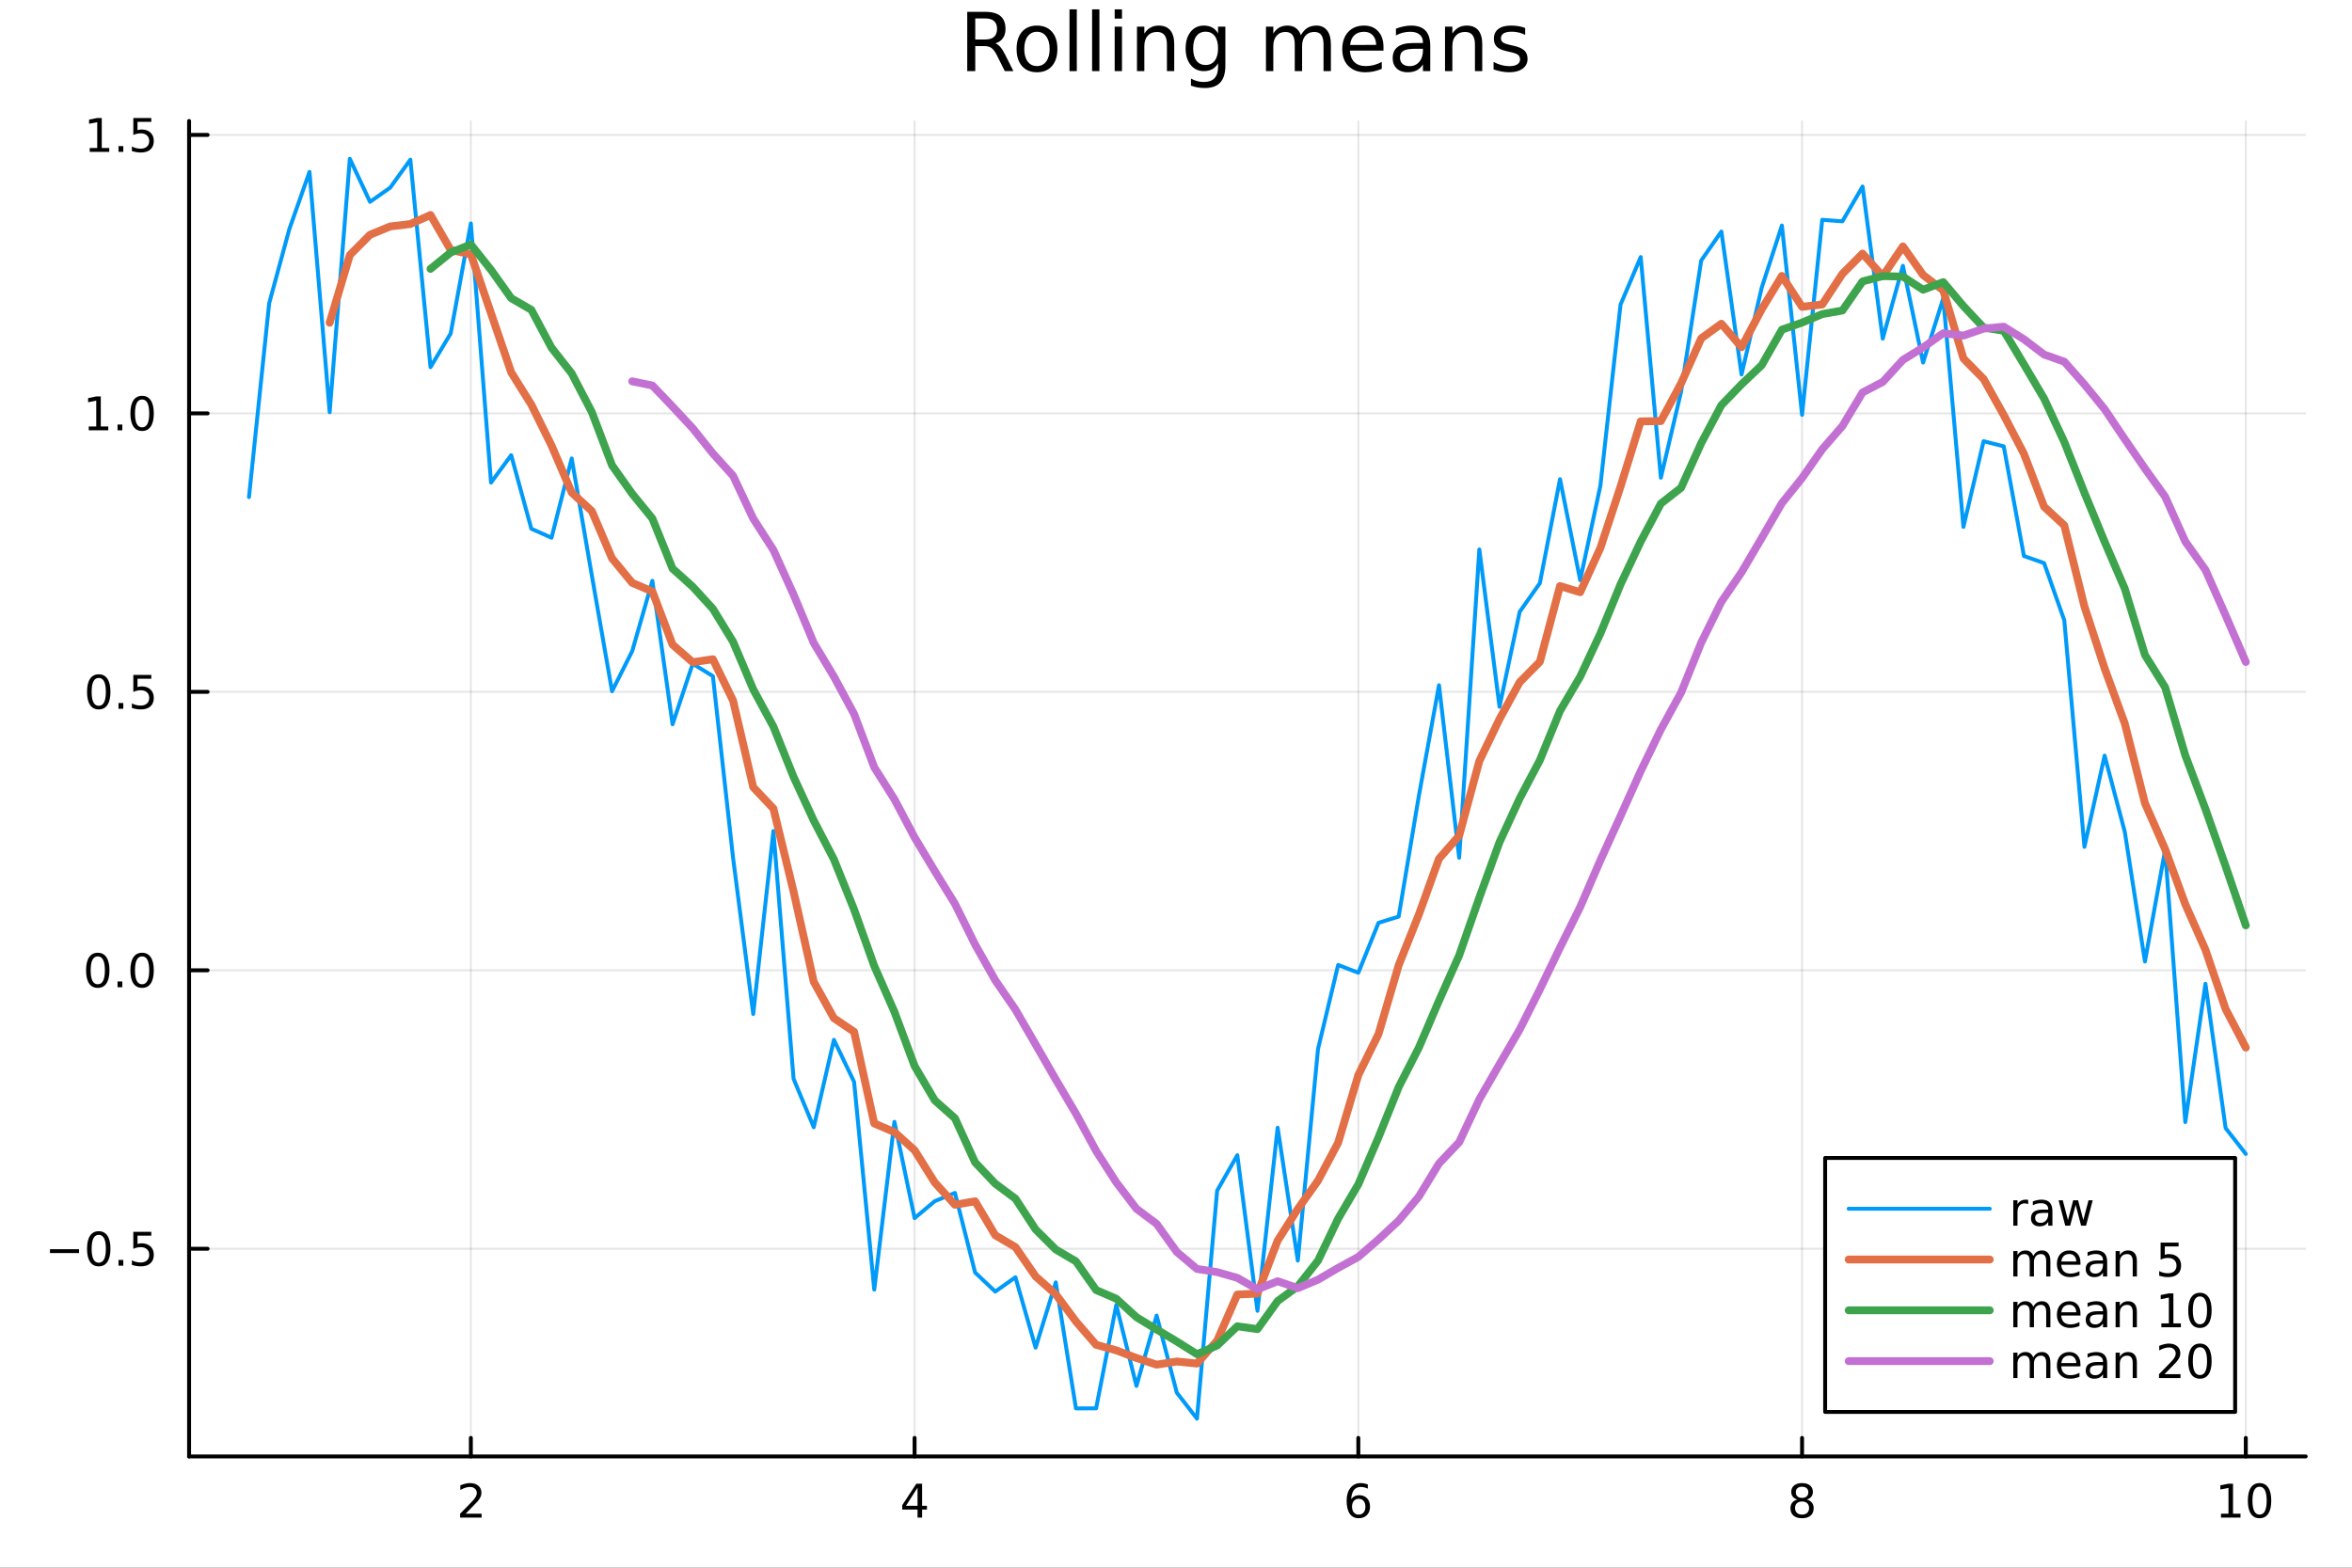 <?xml version="1.0" encoding="utf-8"?>
<svg xmlns="http://www.w3.org/2000/svg" xmlns:xlink="http://www.w3.org/1999/xlink" width="600" height="400" viewBox="0 0 2400 1600">
<rect x="0" y="0" width="2400" height="1600" fill="#333333" stroke="none"/>
<defs>
  <clipPath id="clip400">
    <rect x="0" y="0" width="2400" height="1600"/>
  </clipPath>
</defs>
<path clip-path="url(#clip400)" d="M0 1600 L2400 1600 L2400 0 L0 0  Z" fill="#ffffff" fill-rule="evenodd" fill-opacity="1"/>
<defs>
  <clipPath id="clip401">
    <rect x="480" y="0" width="1681" height="1600"/>
  </clipPath>
</defs>
<path clip-path="url(#clip400)" d="M192.941 1486.45 L2352.76 1486.45 L2352.76 123.472 L192.941 123.472  Z" fill="#ffffff" fill-rule="evenodd" fill-opacity="1"/>
<defs>
  <clipPath id="clip402">
    <rect x="192" y="123" width="2161" height="1364"/>
  </clipPath>
</defs>
<polyline clip-path="url(#clip402)" style="stroke:#000000; stroke-linecap:round; stroke-linejoin:round; stroke-width:2; stroke-opacity:0.1; fill:none" points="480.463,1486.45 480.463,123.472 "/>
<polyline clip-path="url(#clip402)" style="stroke:#000000; stroke-linecap:round; stroke-linejoin:round; stroke-width:2; stroke-opacity:0.1; fill:none" points="933.255,1486.45 933.255,123.472 "/>
<polyline clip-path="url(#clip402)" style="stroke:#000000; stroke-linecap:round; stroke-linejoin:round; stroke-width:2; stroke-opacity:0.1; fill:none" points="1386.05,1486.45 1386.05,123.472 "/>
<polyline clip-path="url(#clip402)" style="stroke:#000000; stroke-linecap:round; stroke-linejoin:round; stroke-width:2; stroke-opacity:0.1; fill:none" points="1838.84,1486.45 1838.84,123.472 "/>
<polyline clip-path="url(#clip402)" style="stroke:#000000; stroke-linecap:round; stroke-linejoin:round; stroke-width:2; stroke-opacity:0.1; fill:none" points="2291.63,1486.45 2291.63,123.472 "/>
<polyline clip-path="url(#clip402)" style="stroke:#000000; stroke-linecap:round; stroke-linejoin:round; stroke-width:2; stroke-opacity:0.1; fill:none" points="192.941,1274.5 2352.76,1274.5 "/>
<polyline clip-path="url(#clip402)" style="stroke:#000000; stroke-linecap:round; stroke-linejoin:round; stroke-width:2; stroke-opacity:0.1; fill:none" points="192.941,990.298 2352.76,990.298 "/>
<polyline clip-path="url(#clip402)" style="stroke:#000000; stroke-linecap:round; stroke-linejoin:round; stroke-width:2; stroke-opacity:0.1; fill:none" points="192.941,706.102 2352.76,706.102 "/>
<polyline clip-path="url(#clip402)" style="stroke:#000000; stroke-linecap:round; stroke-linejoin:round; stroke-width:2; stroke-opacity:0.1; fill:none" points="192.941,421.905 2352.76,421.905 "/>
<polyline clip-path="url(#clip402)" style="stroke:#000000; stroke-linecap:round; stroke-linejoin:round; stroke-width:2; stroke-opacity:0.1; fill:none" points="192.941,137.708 2352.76,137.708 "/>
<polyline clip-path="url(#clip400)" style="stroke:#000000; stroke-linecap:round; stroke-linejoin:round; stroke-width:4; stroke-opacity:1; fill:none" points="192.941,1486.45 2352.76,1486.45 "/>
<polyline clip-path="url(#clip400)" style="stroke:#000000; stroke-linecap:round; stroke-linejoin:round; stroke-width:4; stroke-opacity:1; fill:none" points="480.463,1486.45 480.463,1467.55 "/>
<polyline clip-path="url(#clip400)" style="stroke:#000000; stroke-linecap:round; stroke-linejoin:round; stroke-width:4; stroke-opacity:1; fill:none" points="933.255,1486.45 933.255,1467.55 "/>
<polyline clip-path="url(#clip400)" style="stroke:#000000; stroke-linecap:round; stroke-linejoin:round; stroke-width:4; stroke-opacity:1; fill:none" points="1386.05,1486.45 1386.05,1467.55 "/>
<polyline clip-path="url(#clip400)" style="stroke:#000000; stroke-linecap:round; stroke-linejoin:round; stroke-width:4; stroke-opacity:1; fill:none" points="1838.84,1486.45 1838.84,1467.55 "/>
<polyline clip-path="url(#clip400)" style="stroke:#000000; stroke-linecap:round; stroke-linejoin:round; stroke-width:4; stroke-opacity:1; fill:none" points="2291.63,1486.45 2291.63,1467.55 "/>
<path clip-path="url(#clip400)" d="M475.116 1544.91 L491.435 1544.91 L491.435 1548.85 L469.491 1548.85 L469.491 1544.91 Q472.153 1542.16 476.736 1537.53 Q481.343 1532.88 482.523 1531.53 Q484.769 1529.01 485.648 1527.27 Q486.551 1525.51 486.551 1523.82 Q486.551 1521.07 484.607 1519.33 Q482.685 1517.6 479.584 1517.6 Q477.385 1517.6 474.931 1518.36 Q472.5 1519.13 469.723 1520.68 L469.723 1515.95 Q472.547 1514.82 475 1514.24 Q477.454 1513.66 479.491 1513.66 Q484.861 1513.66 488.056 1516.35 Q491.25 1519.03 491.25 1523.52 Q491.25 1525.65 490.44 1527.57 Q489.653 1529.47 487.547 1532.07 Q486.968 1532.74 483.866 1535.95 Q480.764 1539.15 475.116 1544.91 Z" fill="#000000" fill-rule="nonzero" fill-opacity="1" /><path clip-path="url(#clip400)" d="M936.264 1518.36 L924.458 1536.81 L936.264 1536.81 L936.264 1518.36 M935.037 1514.29 L940.917 1514.29 L940.917 1536.81 L945.847 1536.81 L945.847 1540.7 L940.917 1540.7 L940.917 1548.85 L936.264 1548.85 L936.264 1540.7 L920.662 1540.7 L920.662 1536.19 L935.037 1514.29 Z" fill="#000000" fill-rule="nonzero" fill-opacity="1" /><path clip-path="url(#clip400)" d="M1386.45 1529.7 Q1383.3 1529.7 1381.45 1531.86 Q1379.62 1534.01 1379.62 1537.76 Q1379.62 1541.49 1381.45 1543.66 Q1383.3 1545.82 1386.45 1545.82 Q1389.6 1545.82 1391.43 1543.66 Q1393.28 1541.49 1393.28 1537.76 Q1393.28 1534.01 1391.43 1531.86 Q1389.6 1529.7 1386.45 1529.7 M1395.73 1515.05 L1395.73 1519.31 Q1393.97 1518.48 1392.17 1518.04 Q1390.39 1517.6 1388.63 1517.6 Q1384 1517.6 1381.54 1520.72 Q1379.11 1523.85 1378.77 1530.17 Q1380.13 1528.15 1382.19 1527.09 Q1384.25 1526 1386.73 1526 Q1391.94 1526 1394.95 1529.17 Q1397.98 1532.32 1397.98 1537.76 Q1397.98 1543.08 1394.83 1546.3 Q1391.68 1549.52 1386.45 1549.52 Q1380.46 1549.52 1377.28 1544.94 Q1374.11 1540.33 1374.11 1531.6 Q1374.11 1523.41 1378 1518.55 Q1381.89 1513.66 1388.44 1513.66 Q1390.2 1513.66 1391.98 1514.01 Q1393.79 1514.36 1395.73 1515.05 Z" fill="#000000" fill-rule="nonzero" fill-opacity="1" /><path clip-path="url(#clip400)" d="M1838.84 1532.44 Q1835.5 1532.44 1833.58 1534.22 Q1831.68 1536 1831.68 1539.13 Q1831.68 1542.25 1833.58 1544.03 Q1835.5 1545.82 1838.84 1545.82 Q1842.17 1545.82 1844.09 1544.03 Q1846.01 1542.23 1846.01 1539.13 Q1846.01 1536 1844.09 1534.22 Q1842.19 1532.44 1838.84 1532.44 M1834.16 1530.45 Q1831.15 1529.7 1829.46 1527.64 Q1827.8 1525.58 1827.8 1522.62 Q1827.8 1518.48 1830.74 1516.07 Q1833.7 1513.66 1838.84 1513.66 Q1844 1513.66 1846.94 1516.07 Q1849.88 1518.48 1849.88 1522.62 Q1849.88 1525.58 1848.19 1527.64 Q1846.52 1529.7 1843.54 1530.45 Q1846.92 1531.23 1848.79 1533.52 Q1850.69 1535.82 1850.69 1539.13 Q1850.69 1544.15 1847.61 1546.83 Q1844.56 1549.52 1838.84 1549.52 Q1833.12 1549.52 1830.04 1546.83 Q1826.99 1544.15 1826.99 1539.13 Q1826.99 1535.82 1828.88 1533.52 Q1830.78 1531.23 1834.16 1530.45 M1832.45 1523.06 Q1832.45 1525.75 1834.12 1527.25 Q1835.81 1528.76 1838.84 1528.76 Q1841.85 1528.76 1843.54 1527.25 Q1845.25 1525.75 1845.25 1523.06 Q1845.25 1520.38 1843.54 1518.87 Q1841.85 1517.37 1838.84 1517.37 Q1835.81 1517.37 1834.12 1518.87 Q1832.45 1520.38 1832.45 1523.06 Z" fill="#000000" fill-rule="nonzero" fill-opacity="1" /><path clip-path="url(#clip400)" d="M2266.32 1544.91 L2273.96 1544.91 L2273.96 1518.55 L2265.65 1520.21 L2265.65 1515.95 L2273.91 1514.29 L2278.59 1514.29 L2278.59 1544.91 L2286.22 1544.91 L2286.22 1548.85 L2266.32 1548.85 L2266.32 1544.91 Z" fill="#000000" fill-rule="nonzero" fill-opacity="1" /><path clip-path="url(#clip400)" d="M2305.67 1517.37 Q2302.06 1517.37 2300.23 1520.93 Q2298.42 1524.47 2298.42 1531.6 Q2298.42 1538.71 2300.23 1542.27 Q2302.06 1545.82 2305.67 1545.82 Q2309.3 1545.82 2311.11 1542.27 Q2312.94 1538.71 2312.94 1531.6 Q2312.94 1524.47 2311.11 1520.93 Q2309.3 1517.37 2305.67 1517.37 M2305.67 1513.66 Q2311.48 1513.66 2314.53 1518.27 Q2317.61 1522.85 2317.61 1531.6 Q2317.61 1540.33 2314.53 1544.94 Q2311.48 1549.52 2305.67 1549.52 Q2299.86 1549.52 2296.78 1544.94 Q2293.72 1540.33 2293.72 1531.6 Q2293.72 1522.85 2296.78 1518.27 Q2299.86 1513.66 2305.67 1513.66 Z" fill="#000000" fill-rule="nonzero" fill-opacity="1" /><polyline clip-path="url(#clip400)" style="stroke:#000000; stroke-linecap:round; stroke-linejoin:round; stroke-width:4; stroke-opacity:1; fill:none" points="192.941,1486.45 192.941,123.472 "/>
<polyline clip-path="url(#clip400)" style="stroke:#000000; stroke-linecap:round; stroke-linejoin:round; stroke-width:4; stroke-opacity:1; fill:none" points="192.941,1274.5 211.838,1274.5 "/>
<polyline clip-path="url(#clip400)" style="stroke:#000000; stroke-linecap:round; stroke-linejoin:round; stroke-width:4; stroke-opacity:1; fill:none" points="192.941,990.298 211.838,990.298 "/>
<polyline clip-path="url(#clip400)" style="stroke:#000000; stroke-linecap:round; stroke-linejoin:round; stroke-width:4; stroke-opacity:1; fill:none" points="192.941,706.102 211.838,706.102 "/>
<polyline clip-path="url(#clip400)" style="stroke:#000000; stroke-linecap:round; stroke-linejoin:round; stroke-width:4; stroke-opacity:1; fill:none" points="192.941,421.905 211.838,421.905 "/>
<polyline clip-path="url(#clip400)" style="stroke:#000000; stroke-linecap:round; stroke-linejoin:round; stroke-width:4; stroke-opacity:1; fill:none" points="192.941,137.708 211.838,137.708 "/>
<path clip-path="url(#clip400)" d="M50.992 1274.95 L80.668 1274.95 L80.668 1278.88 L50.992 1278.88 L50.992 1274.95 Z" fill="#000000" fill-rule="nonzero" fill-opacity="1" /><path clip-path="url(#clip400)" d="M100.76 1260.29 Q97.149 1260.29 95.321 1263.86 Q93.515 1267.4 93.515 1274.53 Q93.515 1281.64 95.321 1285.2 Q97.149 1288.74 100.76 1288.74 Q104.395 1288.74 106.2 1285.2 Q108.029 1281.64 108.029 1274.53 Q108.029 1267.4 106.2 1263.86 Q104.395 1260.29 100.76 1260.29 M100.76 1256.59 Q106.571 1256.59 109.626 1261.2 Q112.705 1265.78 112.705 1274.53 Q112.705 1283.26 109.626 1287.86 Q106.571 1292.45 100.76 1292.45 Q94.95 1292.45 91.871 1287.86 Q88.816 1283.26 88.816 1274.53 Q88.816 1265.78 91.871 1261.2 Q94.95 1256.59 100.76 1256.59 Z" fill="#000000" fill-rule="nonzero" fill-opacity="1" /><path clip-path="url(#clip400)" d="M120.922 1285.9 L125.807 1285.9 L125.807 1291.78 L120.922 1291.78 L120.922 1285.9 Z" fill="#000000" fill-rule="nonzero" fill-opacity="1" /><path clip-path="url(#clip400)" d="M136.038 1257.22 L154.394 1257.22 L154.394 1261.15 L140.32 1261.15 L140.32 1269.62 Q141.339 1269.28 142.357 1269.11 Q143.376 1268.93 144.394 1268.93 Q150.181 1268.93 153.561 1272.1 Q156.941 1275.27 156.941 1280.69 Q156.941 1286.27 153.468 1289.37 Q149.996 1292.45 143.677 1292.45 Q141.501 1292.45 139.232 1292.08 Q136.987 1291.71 134.58 1290.96 L134.58 1286.27 Q136.663 1287.4 138.885 1287.96 Q141.107 1288.51 143.584 1288.51 Q147.589 1288.51 149.927 1286.4 Q152.265 1284.3 152.265 1280.69 Q152.265 1277.08 149.927 1274.97 Q147.589 1272.86 143.584 1272.86 Q141.709 1272.86 139.834 1273.28 Q137.982 1273.7 136.038 1274.58 L136.038 1257.22 Z" fill="#000000" fill-rule="nonzero" fill-opacity="1" /><path clip-path="url(#clip400)" d="M99.765 976.097 Q96.154 976.097 94.325 979.662 Q92.52 983.204 92.52 990.333 Q92.52 997.44 94.325 1001 Q96.154 1004.55 99.765 1004.55 Q103.399 1004.55 105.205 1001 Q107.033 997.44 107.033 990.333 Q107.033 983.204 105.205 979.662 Q103.399 976.097 99.765 976.097 M99.765 972.393 Q105.575 972.393 108.631 977 Q111.709 981.583 111.709 990.333 Q111.709 999.06 108.631 1003.67 Q105.575 1008.25 99.765 1008.25 Q93.955 1008.25 90.876 1003.67 Q87.821 999.06 87.821 990.333 Q87.821 981.583 90.876 977 Q93.955 972.393 99.765 972.393 Z" fill="#000000" fill-rule="nonzero" fill-opacity="1" /><path clip-path="url(#clip400)" d="M119.927 1001.7 L124.811 1001.7 L124.811 1007.58 L119.927 1007.58 L119.927 1001.7 Z" fill="#000000" fill-rule="nonzero" fill-opacity="1" /><path clip-path="url(#clip400)" d="M144.996 976.097 Q141.385 976.097 139.556 979.662 Q137.751 983.204 137.751 990.333 Q137.751 997.44 139.556 1001 Q141.385 1004.55 144.996 1004.55 Q148.63 1004.55 150.436 1001 Q152.265 997.44 152.265 990.333 Q152.265 983.204 150.436 979.662 Q148.63 976.097 144.996 976.097 M144.996 972.393 Q150.806 972.393 153.862 977 Q156.941 981.583 156.941 990.333 Q156.941 999.06 153.862 1003.67 Q150.806 1008.25 144.996 1008.25 Q139.186 1008.25 136.107 1003.67 Q133.052 999.06 133.052 990.333 Q133.052 981.583 136.107 977 Q139.186 972.393 144.996 972.393 Z" fill="#000000" fill-rule="nonzero" fill-opacity="1" /><path clip-path="url(#clip400)" d="M100.76 691.9 Q97.149 691.9 95.321 695.465 Q93.515 699.007 93.515 706.136 Q93.515 713.243 95.321 716.808 Q97.149 720.349 100.76 720.349 Q104.395 720.349 106.2 716.808 Q108.029 713.243 108.029 706.136 Q108.029 699.007 106.2 695.465 Q104.395 691.9 100.76 691.9 M100.76 688.197 Q106.571 688.197 109.626 692.803 Q112.705 697.387 112.705 706.136 Q112.705 714.863 109.626 719.47 Q106.571 724.053 100.76 724.053 Q94.95 724.053 91.871 719.47 Q88.816 714.863 88.816 706.136 Q88.816 697.387 91.871 692.803 Q94.95 688.197 100.76 688.197 Z" fill="#000000" fill-rule="nonzero" fill-opacity="1" /><path clip-path="url(#clip400)" d="M120.922 717.502 L125.807 717.502 L125.807 723.382 L120.922 723.382 L120.922 717.502 Z" fill="#000000" fill-rule="nonzero" fill-opacity="1" /><path clip-path="url(#clip400)" d="M136.038 688.822 L154.394 688.822 L154.394 692.757 L140.32 692.757 L140.32 701.229 Q141.339 700.882 142.357 700.72 Q143.376 700.535 144.394 700.535 Q150.181 700.535 153.561 703.706 Q156.941 706.877 156.941 712.294 Q156.941 717.873 153.468 720.974 Q149.996 724.053 143.677 724.053 Q141.501 724.053 139.232 723.683 Q136.987 723.312 134.58 722.572 L134.58 717.873 Q136.663 719.007 138.885 719.562 Q141.107 720.118 143.584 720.118 Q147.589 720.118 149.927 718.011 Q152.265 715.905 152.265 712.294 Q152.265 708.683 149.927 706.576 Q147.589 704.47 143.584 704.47 Q141.709 704.47 139.834 704.886 Q137.982 705.303 136.038 706.183 L136.038 688.822 Z" fill="#000000" fill-rule="nonzero" fill-opacity="1" /><path clip-path="url(#clip400)" d="M90.575 435.25 L98.214 435.25 L98.214 408.884 L89.904 410.551 L89.904 406.292 L98.168 404.625 L102.844 404.625 L102.844 435.25 L110.483 435.25 L110.483 439.185 L90.575 439.185 L90.575 435.25 Z" fill="#000000" fill-rule="nonzero" fill-opacity="1" /><path clip-path="url(#clip400)" d="M119.927 433.305 L124.811 433.305 L124.811 439.185 L119.927 439.185 L119.927 433.305 Z" fill="#000000" fill-rule="nonzero" fill-opacity="1" /><path clip-path="url(#clip400)" d="M144.996 407.704 Q141.385 407.704 139.556 411.269 Q137.751 414.81 137.751 421.94 Q137.751 429.046 139.556 432.611 Q141.385 436.153 144.996 436.153 Q148.63 436.153 150.436 432.611 Q152.265 429.046 152.265 421.94 Q152.265 414.81 150.436 411.269 Q148.63 407.704 144.996 407.704 M144.996 404 Q150.806 404 153.862 408.607 Q156.941 413.19 156.941 421.94 Q156.941 430.667 153.862 435.273 Q150.806 439.856 144.996 439.856 Q139.186 439.856 136.107 435.273 Q133.052 430.667 133.052 421.94 Q133.052 413.19 136.107 408.607 Q139.186 404 144.996 404 Z" fill="#000000" fill-rule="nonzero" fill-opacity="1" /><path clip-path="url(#clip400)" d="M91.571 151.053 L99.21 151.053 L99.21 124.688 L90.899 126.354 L90.899 122.095 L99.163 120.428 L103.839 120.428 L103.839 151.053 L111.478 151.053 L111.478 154.988 L91.571 154.988 L91.571 151.053 Z" fill="#000000" fill-rule="nonzero" fill-opacity="1" /><path clip-path="url(#clip400)" d="M120.922 149.109 L125.807 149.109 L125.807 154.988 L120.922 154.988 L120.922 149.109 Z" fill="#000000" fill-rule="nonzero" fill-opacity="1" /><path clip-path="url(#clip400)" d="M136.038 120.428 L154.394 120.428 L154.394 124.364 L140.32 124.364 L140.32 132.836 Q141.339 132.488 142.357 132.326 Q143.376 132.141 144.394 132.141 Q150.181 132.141 153.561 135.313 Q156.941 138.484 156.941 143.9 Q156.941 149.479 153.468 152.581 Q149.996 155.66 143.677 155.66 Q141.501 155.66 139.232 155.289 Q136.987 154.919 134.58 154.178 L134.58 149.479 Q136.663 150.613 138.885 151.169 Q141.107 151.724 143.584 151.724 Q147.589 151.724 149.927 149.618 Q152.265 147.512 152.265 143.9 Q152.265 140.289 149.927 138.183 Q147.589 136.076 143.584 136.076 Q141.709 136.076 139.834 136.493 Q137.982 136.91 136.038 137.789 L136.038 120.428 Z" fill="#000000" fill-rule="nonzero" fill-opacity="1" /><path clip-path="url(#clip400)" d="M1015.66 44.22 Q1018.29 45.111 1020.76 48.028 Q1023.27 50.944 1025.78 56.048 L1034.09 72.576 L1025.3 72.576 L1017.56 57.061 Q1014.56 50.985 1011.73 49 Q1008.93 47.015 1004.07 47.015 L995.159 47.015 L995.159 72.576 L986.976 72.576 L986.976 12.096 L1005.45 12.096 Q1015.82 12.096 1020.92 16.43 Q1026.03 20.765 1026.03 29.515 Q1026.03 35.227 1023.35 38.994 Q1020.72 42.761 1015.66 44.22 M995.159 18.82 L995.159 40.29 L1005.45 40.29 Q1011.36 40.29 1014.36 37.576 Q1017.4 34.822 1017.4 29.515 Q1017.4 24.208 1014.36 21.535 Q1011.36 18.82 1005.45 18.82 L995.159 18.82 Z" fill="#000000" fill-rule="nonzero" fill-opacity="1" /><path clip-path="url(#clip400)" d="M1058.15 32.431 Q1052.16 32.431 1048.67 37.131 Q1045.19 41.789 1045.19 49.931 Q1045.19 58.074 1048.63 62.773 Q1052.11 67.431 1058.15 67.431 Q1064.11 67.431 1067.59 62.732 Q1071.07 58.033 1071.07 49.931 Q1071.07 41.87 1067.59 37.171 Q1064.11 32.431 1058.15 32.431 M1058.15 26.112 Q1067.87 26.112 1073.42 32.431 Q1078.97 38.751 1078.97 49.931 Q1078.97 61.071 1073.42 67.431 Q1067.87 73.751 1058.15 73.751 Q1048.39 73.751 1042.84 67.431 Q1037.33 61.071 1037.33 49.931 Q1037.33 38.751 1042.84 32.431 Q1048.39 26.112 1058.15 26.112 Z" fill="#000000" fill-rule="nonzero" fill-opacity="1" /><path clip-path="url(#clip400)" d="M1091.33 9.544 L1098.78 9.544 L1098.78 72.576 L1091.33 72.576 L1091.33 9.544 Z" fill="#000000" fill-rule="nonzero" fill-opacity="1" /><path clip-path="url(#clip400)" d="M1114.38 9.544 L1121.83 9.544 L1121.83 72.576 L1114.38 72.576 L1114.38 9.544 Z" fill="#000000" fill-rule="nonzero" fill-opacity="1" /><path clip-path="url(#clip400)" d="M1137.43 27.206 L1144.88 27.206 L1144.88 72.576 L1137.43 72.576 L1137.43 27.206 M1137.43 9.544 L1144.88 9.544 L1144.88 18.983 L1137.43 18.983 L1137.43 9.544 Z" fill="#000000" fill-rule="nonzero" fill-opacity="1" /><path clip-path="url(#clip400)" d="M1198.19 45.192 L1198.19 72.576 L1190.74 72.576 L1190.74 45.435 Q1190.74 38.994 1188.22 35.794 Q1185.71 32.594 1180.69 32.594 Q1174.65 32.594 1171.17 36.442 Q1167.69 40.29 1167.69 46.934 L1167.69 72.576 L1160.19 72.576 L1160.19 27.206 L1167.69 27.206 L1167.69 34.254 Q1170.36 30.163 1173.97 28.138 Q1177.61 26.112 1182.35 26.112 Q1190.17 26.112 1194.18 30.973 Q1198.19 35.794 1198.19 45.192 Z" fill="#000000" fill-rule="nonzero" fill-opacity="1" /><path clip-path="url(#clip400)" d="M1242.91 49.364 Q1242.91 41.263 1239.55 36.806 Q1236.23 32.35 1230.19 32.35 Q1224.2 32.35 1220.83 36.806 Q1217.51 41.263 1217.51 49.364 Q1217.51 57.426 1220.83 61.882 Q1224.2 66.338 1230.19 66.338 Q1236.23 66.338 1239.55 61.882 Q1242.91 57.426 1242.91 49.364 M1250.37 66.945 Q1250.37 78.531 1245.22 84.162 Q1240.08 89.833 1229.46 89.833 Q1225.53 89.833 1222.05 89.225 Q1218.57 88.658 1215.28 87.443 L1215.28 80.192 Q1218.57 81.974 1221.77 82.825 Q1224.97 83.675 1228.29 83.675 Q1235.62 83.675 1239.27 79.827 Q1242.91 76.019 1242.91 68.282 L1242.91 64.596 Q1240.6 68.606 1237 70.591 Q1233.39 72.576 1228.37 72.576 Q1220.02 72.576 1214.92 66.216 Q1209.82 59.856 1209.82 49.364 Q1209.82 38.832 1214.92 32.472 Q1220.02 26.112 1228.37 26.112 Q1233.39 26.112 1237 28.097 Q1240.6 30.082 1242.91 34.092 L1242.91 27.206 L1250.37 27.206 L1250.37 66.945 Z" fill="#000000" fill-rule="nonzero" fill-opacity="1" /><path clip-path="url(#clip400)" d="M1327.41 35.915 Q1330.21 30.892 1334.1 28.502 Q1337.99 26.112 1343.25 26.112 Q1350.34 26.112 1354.19 31.095 Q1358.04 36.037 1358.04 45.192 L1358.04 72.576 L1350.54 72.576 L1350.54 45.435 Q1350.54 38.913 1348.24 35.753 Q1345.93 32.594 1341.19 32.594 Q1335.39 32.594 1332.03 36.442 Q1328.67 40.29 1328.67 46.934 L1328.67 72.576 L1321.18 72.576 L1321.18 45.435 Q1321.18 38.873 1318.87 35.753 Q1316.56 32.594 1311.74 32.594 Q1306.03 32.594 1302.66 36.482 Q1299.3 40.331 1299.3 46.934 L1299.3 72.576 L1291.81 72.576 L1291.81 27.206 L1299.3 27.206 L1299.3 34.254 Q1301.85 30.082 1305.42 28.097 Q1308.98 26.112 1313.88 26.112 Q1318.83 26.112 1322.27 28.624 Q1325.75 31.135 1327.41 35.915 Z" fill="#000000" fill-rule="nonzero" fill-opacity="1" /><path clip-path="url(#clip400)" d="M1411.71 48.028 L1411.71 51.673 L1377.44 51.673 Q1377.93 59.37 1382.06 63.421 Q1386.23 67.431 1393.65 67.431 Q1397.94 67.431 1401.95 66.378 Q1406 65.325 1409.97 63.218 L1409.97 70.267 Q1405.96 71.968 1401.75 72.86 Q1397.54 73.751 1393.2 73.751 Q1382.34 73.751 1375.98 67.431 Q1369.66 61.112 1369.66 50.337 Q1369.66 39.197 1375.66 32.675 Q1381.7 26.112 1391.9 26.112 Q1401.06 26.112 1406.37 32.026 Q1411.71 37.9 1411.71 48.028 M1404.26 45.84 Q1404.18 39.723 1400.82 36.077 Q1397.49 32.431 1391.99 32.431 Q1385.75 32.431 1381.98 35.956 Q1378.25 39.48 1377.69 45.88 L1404.26 45.84 Z" fill="#000000" fill-rule="nonzero" fill-opacity="1" /><path clip-path="url(#clip400)" d="M1444.57 49.769 Q1435.53 49.769 1432.05 51.835 Q1428.57 53.901 1428.57 58.884 Q1428.57 62.854 1431.16 65.203 Q1433.79 67.512 1438.29 67.512 Q1444.49 67.512 1448.21 63.137 Q1451.98 58.722 1451.98 51.43 L1451.98 49.769 L1444.57 49.769 M1459.43 46.691 L1459.43 72.576 L1451.98 72.576 L1451.98 65.689 Q1449.43 69.821 1445.62 71.806 Q1441.81 73.751 1436.3 73.751 Q1429.33 73.751 1425.2 69.862 Q1421.11 65.933 1421.11 59.37 Q1421.11 51.714 1426.22 47.825 Q1431.36 43.936 1441.53 43.936 L1451.98 43.936 L1451.98 43.207 Q1451.98 38.062 1448.58 35.267 Q1445.21 32.431 1439.1 32.431 Q1435.21 32.431 1431.52 33.363 Q1427.84 34.295 1424.43 36.158 L1424.43 29.272 Q1428.52 27.692 1432.37 26.922 Q1436.22 26.112 1439.87 26.112 Q1449.71 26.112 1454.57 31.216 Q1459.43 36.32 1459.43 46.691 Z" fill="#000000" fill-rule="nonzero" fill-opacity="1" /><path clip-path="url(#clip400)" d="M1512.5 45.192 L1512.5 72.576 L1505.05 72.576 L1505.05 45.435 Q1505.05 38.994 1502.53 35.794 Q1500.02 32.594 1495 32.594 Q1488.96 32.594 1485.48 36.442 Q1482 40.29 1482 46.934 L1482 72.576 L1474.5 72.576 L1474.5 27.206 L1482 27.206 L1482 34.254 Q1484.67 30.163 1488.28 28.138 Q1491.92 26.112 1496.66 26.112 Q1504.48 26.112 1508.49 30.973 Q1512.5 35.794 1512.5 45.192 Z" fill="#000000" fill-rule="nonzero" fill-opacity="1" /><path clip-path="url(#clip400)" d="M1556.29 28.543 L1556.29 35.591 Q1553.13 33.971 1549.73 33.161 Q1546.32 32.35 1542.68 32.35 Q1537.13 32.35 1534.33 34.052 Q1531.58 35.753 1531.58 39.156 Q1531.58 41.749 1533.56 43.248 Q1535.55 44.706 1541.54 46.043 L1544.1 46.61 Q1552.04 48.311 1555.36 51.43 Q1558.72 54.509 1558.72 60.059 Q1558.72 66.378 1553.7 70.064 Q1548.71 73.751 1539.96 73.751 Q1536.32 73.751 1532.35 73.022 Q1528.42 72.333 1524.04 70.915 L1524.04 63.218 Q1528.18 65.365 1532.19 66.459 Q1536.2 67.512 1540.13 67.512 Q1545.39 67.512 1548.23 65.73 Q1551.06 63.907 1551.06 60.626 Q1551.06 57.588 1549 55.967 Q1546.97 54.347 1540.05 52.848 L1537.45 52.24 Q1530.53 50.782 1527.45 47.785 Q1524.37 44.746 1524.37 39.48 Q1524.37 33.08 1528.91 29.596 Q1533.44 26.112 1541.79 26.112 Q1545.92 26.112 1549.57 26.72 Q1553.21 27.327 1556.29 28.543 Z" fill="#000000" fill-rule="nonzero" fill-opacity="1" /><polyline clip-path="url(#clip402)" style="stroke:#009af9; stroke-linecap:round; stroke-linejoin:round; stroke-width:4; stroke-opacity:1; fill:none" points="254.067,507.316 274.649,309.619 295.23,233.895 315.812,175.437 336.393,420.688 356.975,162.047 377.556,205.983 398.137,191.54 418.719,162.961 439.3,374.695 459.882,340.347 480.463,228.057 501.045,492.526 521.626,464.546 542.208,539.672 562.789,548.825 583.37,467.891 603.952,587.563 624.533,705.489 645.115,664.523 665.696,592.815 686.278,739.226 706.859,677.434 727.44,690.081 748.022,875.485 768.603,1034.9 789.185,848.211 809.766,1101.04 830.348,1150.48 850.929,1061.27 871.51,1104.12 892.092,1316.18 912.673,1144.97 933.255,1243.22 953.836,1225.93 974.418,1217.5 994.999,1298.74 1015.58,1318.21 1036.16,1303.6 1056.74,1375.42 1077.32,1308.79 1097.91,1437.44 1118.49,1437.35 1139.07,1331.92 1159.65,1414.46 1180.23,1342.7 1200.81,1421.35 1221.39,1447.87 1241.98,1215.21 1262.56,1179.01 1283.14,1337.83 1303.72,1150.95 1324.3,1286.57 1344.88,1070.81 1365.46,984.847 1386.05,992.797 1406.63,941.847 1427.21,935.504 1447.79,812.429 1468.37,699.391 1488.95,875.414 1509.53,560.756 1530.12,721.318 1550.7,624.384 1571.28,595.194 1591.86,489.048 1612.44,592.151 1633.02,495.856 1653.6,310.951 1674.19,262.344 1694.77,487.554 1715.35,399.956 1735.93,265.908 1756.51,236.273 1777.09,382.228 1797.67,293.613 1818.26,230.166 1838.84,423.412 1859.42,224.337 1880,225.886 1900.58,190.354 1921.16,345.632 1941.74,271.287 1962.33,370.037 1982.91,304.504 2003.49,537.789 2024.07,450.294 2044.65,455.561 2065.23,567.47 2085.81,574.711 2106.4,633.028 2126.98,864.291 2147.56,771.221 2168.14,848.896 2188.72,981.328 2209.3,867.52 2229.88,1145.19 2250.47,1004.09 2271.05,1151.37 2291.63,1177.71 "/>
<polyline clip-path="url(#clip402)" style="stroke:#e26f46; stroke-linecap:round; stroke-linejoin:round; stroke-width:8; stroke-opacity:1; fill:none" points="336.393,329.391 356.975,260.337 377.556,239.61 398.137,231.139 418.719,228.644 439.3,219.445 459.882,255.105 480.463,259.52 501.045,319.717 521.626,380.034 542.208,413.029 562.789,454.725 583.37,502.692 603.952,521.699 624.533,569.888 645.115,594.858 665.696,603.656 686.278,657.923 706.859,675.898 727.44,672.816 748.022,715.008 768.603,803.426 789.185,825.223 809.766,909.944 830.348,1002.02 850.929,1039.18 871.51,1053.03 892.092,1146.62 912.673,1155.4 933.255,1173.95 953.836,1206.88 974.418,1229.56 994.999,1226.07 1015.58,1260.72 1036.16,1272.8 1056.74,1302.69 1077.32,1320.95 1097.91,1348.69 1118.49,1372.52 1139.07,1378.19 1159.65,1385.99 1180.23,1392.78 1200.81,1389.56 1221.39,1391.66 1241.98,1368.32 1262.56,1321.23 1283.14,1320.25 1303.72,1266.17 1324.3,1233.91 1344.88,1205.03 1365.46,1166.2 1386.05,1097.19 1406.63,1055.38 1427.21,985.161 1447.79,933.485 1468.37,876.394 1488.95,852.917 1509.53,776.699 1530.12,733.862 1550.7,696.253 1571.28,675.413 1591.86,598.14 1612.44,604.419 1633.02,559.326 1653.6,496.64 1674.19,430.07 1694.77,429.771 1715.35,391.332 1735.93,345.343 1756.51,330.407 1777.09,354.384 1797.67,315.596 1818.26,281.637 1838.84,313.138 1859.42,310.751 1880,279.482 1900.58,258.831 1921.16,281.924 1941.74,251.499 1962.33,280.639 1982.91,296.363 2003.49,365.85 2024.07,386.782 2044.65,423.637 2065.23,463.123 2085.81,517.165 2106.4,536.213 2126.98,619.012 2147.56,682.144 2168.14,738.429 2188.72,819.753 2209.3,866.651 2229.88,922.831 2250.47,969.406 2271.05,1029.9 2291.63,1069.18 "/>
<polyline clip-path="url(#clip402)" style="stroke:#3da44d; stroke-linecap:round; stroke-linejoin:round; stroke-width:8; stroke-opacity:1; fill:none" points="439.3,274.418 459.882,257.721 480.463,249.565 501.045,275.428 521.626,304.339 542.208,316.237 562.789,354.915 583.37,381.106 603.952,420.708 624.533,474.961 645.115,503.944 665.696,529.19 686.278,580.307 706.859,598.798 727.44,621.352 748.022,654.933 768.603,703.541 789.185,741.573 809.766,792.921 830.348,837.42 850.929,877.095 871.51,928.225 892.092,985.921 912.673,1032.67 933.255,1087.99 953.836,1123.03 974.418,1141.29 994.999,1186.35 1015.58,1208.06 1036.16,1223.37 1056.74,1254.79 1077.32,1275.26 1097.91,1287.38 1118.49,1316.62 1139.07,1325.49 1159.65,1344.34 1180.23,1356.86 1200.81,1369.13 1221.39,1382.09 1241.98,1373.25 1262.56,1353.61 1283.14,1356.52 1303.72,1327.87 1324.3,1312.79 1344.88,1286.68 1365.46,1243.72 1386.05,1208.72 1406.63,1160.77 1427.21,1109.54 1447.79,1069.26 1468.37,1021.3 1488.95,975.056 1509.53,916.037 1530.12,859.511 1550.7,814.869 1571.28,775.904 1591.86,725.529 1612.44,690.559 1633.02,646.594 1653.6,596.446 1674.19,552.742 1694.77,513.956 1715.35,497.876 1735.93,452.335 1756.51,413.524 1777.09,392.227 1797.67,372.683 1818.26,336.485 1838.84,329.24 1859.42,320.579 1880,316.933 1900.58,287.213 1921.16,281.781 1941.74,282.319 1962.33,295.695 1982.91,287.923 2003.49,312.34 2024.07,334.353 2044.65,337.568 2065.23,371.881 2085.81,406.764 2106.4,451.031 2126.98,502.897 2147.56,552.891 2168.14,600.776 2188.72,668.459 2209.3,701.432 2229.88,770.922 2250.47,825.775 2271.05,884.165 2291.63,944.464 "/>
<polyline clip-path="url(#clip402)" style="stroke:#c271d2; stroke-linecap:round; stroke-linejoin:round; stroke-width:8; stroke-opacity:1; fill:none" points="645.115,389.181 665.696,393.456 686.278,414.936 706.859,437.113 727.44,462.845 748.022,485.585 768.603,529.228 789.185,561.339 809.766,606.814 830.348,656.191 850.929,690.519 871.51,728.708 892.092,783.114 912.673,815.736 933.255,854.67 953.836,888.983 974.418,922.416 994.999,963.959 1015.58,1000.49 1036.16,1030.4 1056.74,1065.94 1077.32,1101.74 1097.91,1136.65 1118.49,1174.65 1139.07,1206.74 1159.65,1233.69 1180.23,1249.08 1200.81,1277.74 1221.39,1295.08 1241.98,1298.31 1262.56,1304.2 1283.14,1315.89 1303.72,1307.62 1324.3,1314.7 1344.88,1306.08 1365.46,1294.03 1386.05,1282.79 1406.63,1264.95 1427.21,1245.81 1447.79,1221.26 1468.37,1187.45 1488.95,1165.79 1509.53,1121.95 1530.12,1086.15 1550.7,1050.77 1571.28,1009.81 1591.86,967.127 1612.44,925.667 1633.02,878.066 1653.6,832.853 1674.19,787.019 1694.77,744.506 1715.35,706.956 1735.93,655.923 1756.51,614.196 1777.09,584.065 1797.67,549.106 1818.26,513.522 1838.84,487.917 1859.42,458.513 1880,434.837 1900.58,400.584 1921.16,389.828 1941.74,367.327 1962.33,354.609 1982.91,340.075 2003.49,342.512 2024.07,335.419 2044.65,333.404 2065.23,346.23 2085.81,361.848 2106.4,369.122 2126.98,392.339 2147.56,417.605 2168.14,448.236 2188.72,478.191 2209.3,506.886 2229.88,552.637 2250.47,581.672 2271.05,628.023 2291.63,675.614 "/>
<path clip-path="url(#clip400)" d="M1862.4 1441.02 L2280.76 1441.02 L2280.76 1181.82 L1862.4 1181.82  Z" fill="#ffffff" fill-rule="evenodd" fill-opacity="1"/>
<polyline clip-path="url(#clip400)" style="stroke:#000000; stroke-linecap:round; stroke-linejoin:round; stroke-width:4; stroke-opacity:1; fill:none" points="1862.4,1441.02 2280.76,1441.02 2280.76,1181.82 1862.4,1181.82 1862.4,1441.02 "/>
<polyline clip-path="url(#clip400)" style="stroke:#009af9; stroke-linecap:round; stroke-linejoin:round; stroke-width:4; stroke-opacity:1; fill:none" points="1886.4,1233.66 2030.38,1233.66 "/>
<path clip-path="url(#clip400)" d="M2069.57 1228.99 Q2068.85 1228.57 2067.99 1228.39 Q2067.16 1228.18 2066.14 1228.18 Q2062.53 1228.18 2060.58 1230.54 Q2058.66 1232.88 2058.66 1237.28 L2058.66 1250.94 L2054.38 1250.94 L2054.38 1225.01 L2058.66 1225.01 L2058.66 1229.04 Q2060.01 1226.68 2062.16 1225.54 Q2064.31 1224.38 2067.39 1224.38 Q2067.83 1224.38 2068.36 1224.45 Q2068.89 1224.5 2069.54 1224.62 L2069.57 1228.99 Z" fill="#000000" fill-rule="nonzero" fill-opacity="1" /><path clip-path="url(#clip400)" d="M2085.82 1237.9 Q2080.65 1237.9 2078.66 1239.08 Q2076.67 1240.26 2076.67 1243.11 Q2076.67 1245.38 2078.15 1246.72 Q2079.66 1248.04 2082.23 1248.04 Q2085.77 1248.04 2087.9 1245.54 Q2090.05 1243.02 2090.05 1238.85 L2090.05 1237.9 L2085.82 1237.9 M2094.31 1236.14 L2094.31 1250.94 L2090.05 1250.94 L2090.05 1247 Q2088.59 1249.36 2086.42 1250.5 Q2084.24 1251.61 2081.09 1251.61 Q2077.11 1251.61 2074.75 1249.38 Q2072.41 1247.14 2072.41 1243.39 Q2072.41 1239.01 2075.33 1236.79 Q2078.27 1234.57 2084.08 1234.57 L2090.05 1234.57 L2090.05 1234.15 Q2090.05 1231.21 2088.11 1229.62 Q2086.19 1228 2082.69 1228 Q2080.47 1228 2078.36 1228.53 Q2076.26 1229.06 2074.31 1230.13 L2074.31 1226.19 Q2076.65 1225.29 2078.85 1224.85 Q2081.05 1224.38 2083.13 1224.38 Q2088.76 1224.38 2091.53 1227.3 Q2094.31 1230.22 2094.31 1236.14 Z" fill="#000000" fill-rule="nonzero" fill-opacity="1" /><path clip-path="url(#clip400)" d="M2100.61 1225.01 L2104.87 1225.01 L2110.19 1245.24 L2115.49 1225.01 L2120.51 1225.01 L2125.84 1245.24 L2131.14 1225.01 L2135.4 1225.01 L2128.62 1250.94 L2123.59 1250.94 L2118.01 1229.69 L2112.41 1250.94 L2107.39 1250.94 L2100.61 1225.01 Z" fill="#000000" fill-rule="nonzero" fill-opacity="1" /><polyline clip-path="url(#clip400)" style="stroke:#e26f46; stroke-linecap:round; stroke-linejoin:round; stroke-width:8; stroke-opacity:1; fill:none" points="1886.4,1285.5 2030.38,1285.5 "/>
<path clip-path="url(#clip400)" d="M2074.73 1281.83 Q2076.33 1278.96 2078.55 1277.59 Q2080.77 1276.22 2083.78 1276.22 Q2087.83 1276.22 2090.03 1279.07 Q2092.23 1281.9 2092.23 1287.13 L2092.23 1302.78 L2087.95 1302.78 L2087.95 1287.27 Q2087.95 1283.54 2086.63 1281.73 Q2085.31 1279.93 2082.6 1279.93 Q2079.29 1279.93 2077.37 1282.13 Q2075.45 1284.33 2075.45 1288.12 L2075.45 1302.78 L2071.16 1302.78 L2071.16 1287.27 Q2071.16 1283.52 2069.84 1281.73 Q2068.52 1279.93 2065.77 1279.93 Q2062.51 1279.93 2060.58 1282.15 Q2058.66 1284.35 2058.66 1288.12 L2058.66 1302.78 L2054.38 1302.78 L2054.38 1276.85 L2058.66 1276.85 L2058.66 1280.88 Q2060.12 1278.49 2062.16 1277.36 Q2064.2 1276.22 2067 1276.22 Q2069.82 1276.22 2071.79 1277.66 Q2073.78 1279.09 2074.73 1281.83 Z" fill="#000000" fill-rule="nonzero" fill-opacity="1" /><path clip-path="url(#clip400)" d="M2122.9 1288.75 L2122.9 1290.83 L2103.32 1290.83 Q2103.59 1295.23 2105.95 1297.54 Q2108.34 1299.84 2112.58 1299.84 Q2115.03 1299.84 2117.32 1299.23 Q2119.64 1298.63 2121.9 1297.43 L2121.9 1301.46 Q2119.61 1302.43 2117.2 1302.94 Q2114.8 1303.45 2112.32 1303.45 Q2106.12 1303.45 2102.48 1299.84 Q2098.87 1296.22 2098.87 1290.07 Q2098.87 1283.7 2102.3 1279.97 Q2105.75 1276.22 2111.58 1276.22 Q2116.81 1276.22 2119.84 1279.6 Q2122.9 1282.96 2122.9 1288.75 M2118.64 1287.5 Q2118.59 1284 2116.67 1281.92 Q2114.77 1279.84 2111.63 1279.84 Q2108.06 1279.84 2105.91 1281.85 Q2103.78 1283.86 2103.45 1287.52 L2118.64 1287.5 Z" fill="#000000" fill-rule="nonzero" fill-opacity="1" /><path clip-path="url(#clip400)" d="M2141.67 1289.74 Q2136.51 1289.74 2134.52 1290.92 Q2132.53 1292.1 2132.53 1294.95 Q2132.53 1297.22 2134.01 1298.56 Q2135.51 1299.88 2138.08 1299.88 Q2141.63 1299.88 2143.76 1297.38 Q2145.91 1294.86 2145.91 1290.69 L2145.91 1289.74 L2141.67 1289.74 M2150.17 1287.98 L2150.17 1302.78 L2145.91 1302.78 L2145.91 1298.84 Q2144.45 1301.2 2142.27 1302.34 Q2140.1 1303.45 2136.95 1303.45 Q2132.97 1303.45 2130.61 1301.22 Q2128.27 1298.98 2128.27 1295.23 Q2128.27 1290.85 2131.19 1288.63 Q2134.13 1286.41 2139.94 1286.41 L2145.91 1286.41 L2145.91 1285.99 Q2145.91 1283.05 2143.96 1281.46 Q2142.04 1279.84 2138.55 1279.84 Q2136.32 1279.84 2134.22 1280.37 Q2132.11 1280.9 2130.17 1281.97 L2130.17 1278.03 Q2132.51 1277.13 2134.7 1276.69 Q2136.9 1276.22 2138.99 1276.22 Q2144.61 1276.22 2147.39 1279.14 Q2150.17 1282.06 2150.17 1287.98 Z" fill="#000000" fill-rule="nonzero" fill-opacity="1" /><path clip-path="url(#clip400)" d="M2180.49 1287.13 L2180.49 1302.78 L2176.23 1302.78 L2176.23 1287.27 Q2176.23 1283.59 2174.8 1281.76 Q2173.36 1279.93 2170.49 1279.93 Q2167.04 1279.93 2165.05 1282.13 Q2163.06 1284.33 2163.06 1288.12 L2163.06 1302.78 L2158.78 1302.78 L2158.78 1276.85 L2163.06 1276.85 L2163.06 1280.88 Q2164.59 1278.54 2166.65 1277.38 Q2168.73 1276.22 2171.44 1276.22 Q2175.91 1276.22 2178.2 1279 Q2180.49 1281.76 2180.49 1287.13 Z" fill="#000000" fill-rule="nonzero" fill-opacity="1" /><path clip-path="url(#clip400)" d="M2204.7 1268.22 L2223.06 1268.22 L2223.06 1272.15 L2208.99 1272.15 L2208.99 1280.62 Q2210.01 1280.28 2211.02 1280.11 Q2212.04 1279.93 2213.06 1279.93 Q2218.85 1279.93 2222.23 1283.1 Q2225.61 1286.27 2225.61 1291.69 Q2225.61 1297.27 2222.13 1300.37 Q2218.66 1303.45 2212.34 1303.45 Q2210.17 1303.45 2207.9 1303.08 Q2205.65 1302.71 2203.25 1301.97 L2203.25 1297.27 Q2205.33 1298.4 2207.55 1298.96 Q2209.77 1299.51 2212.25 1299.51 Q2216.26 1299.51 2218.59 1297.41 Q2220.93 1295.3 2220.93 1291.69 Q2220.93 1288.08 2218.59 1285.97 Q2216.26 1283.86 2212.25 1283.86 Q2210.38 1283.86 2208.5 1284.28 Q2206.65 1284.7 2204.7 1285.58 L2204.7 1268.22 Z" fill="#000000" fill-rule="nonzero" fill-opacity="1" /><polyline clip-path="url(#clip400)" style="stroke:#3da44d; stroke-linecap:round; stroke-linejoin:round; stroke-width:8; stroke-opacity:1; fill:none" points="1886.4,1337.34 2030.38,1337.34 "/>
<path clip-path="url(#clip400)" d="M2074.73 1333.67 Q2076.33 1330.8 2078.55 1329.43 Q2080.77 1328.06 2083.78 1328.06 Q2087.83 1328.06 2090.03 1330.91 Q2092.23 1333.74 2092.23 1338.97 L2092.23 1354.62 L2087.95 1354.62 L2087.95 1339.11 Q2087.95 1335.38 2086.63 1333.57 Q2085.31 1331.77 2082.6 1331.77 Q2079.29 1331.77 2077.37 1333.97 Q2075.45 1336.17 2075.45 1339.96 L2075.45 1354.62 L2071.16 1354.62 L2071.16 1339.11 Q2071.16 1335.36 2069.84 1333.57 Q2068.52 1331.77 2065.77 1331.77 Q2062.51 1331.77 2060.58 1333.99 Q2058.66 1336.19 2058.66 1339.96 L2058.66 1354.62 L2054.38 1354.62 L2054.38 1328.69 L2058.66 1328.69 L2058.66 1332.72 Q2060.12 1330.33 2062.16 1329.2 Q2064.2 1328.06 2067 1328.06 Q2069.82 1328.06 2071.79 1329.5 Q2073.78 1330.93 2074.73 1333.67 Z" fill="#000000" fill-rule="nonzero" fill-opacity="1" /><path clip-path="url(#clip400)" d="M2122.9 1340.59 L2122.9 1342.67 L2103.32 1342.67 Q2103.59 1347.07 2105.95 1349.38 Q2108.34 1351.68 2112.58 1351.68 Q2115.03 1351.68 2117.32 1351.07 Q2119.64 1350.47 2121.9 1349.27 L2121.9 1353.3 Q2119.61 1354.27 2117.2 1354.78 Q2114.8 1355.29 2112.32 1355.29 Q2106.12 1355.29 2102.48 1351.68 Q2098.87 1348.06 2098.87 1341.91 Q2098.87 1335.54 2102.3 1331.81 Q2105.75 1328.06 2111.58 1328.06 Q2116.81 1328.06 2119.84 1331.44 Q2122.9 1334.8 2122.9 1340.59 M2118.64 1339.34 Q2118.59 1335.84 2116.67 1333.76 Q2114.77 1331.68 2111.63 1331.68 Q2108.06 1331.68 2105.91 1333.69 Q2103.78 1335.7 2103.45 1339.36 L2118.64 1339.34 Z" fill="#000000" fill-rule="nonzero" fill-opacity="1" /><path clip-path="url(#clip400)" d="M2141.67 1341.58 Q2136.51 1341.58 2134.52 1342.76 Q2132.53 1343.94 2132.53 1346.79 Q2132.53 1349.06 2134.01 1350.4 Q2135.51 1351.72 2138.08 1351.72 Q2141.63 1351.72 2143.76 1349.22 Q2145.91 1346.7 2145.91 1342.53 L2145.91 1341.58 L2141.67 1341.58 M2150.17 1339.82 L2150.17 1354.62 L2145.91 1354.62 L2145.91 1350.68 Q2144.45 1353.04 2142.27 1354.18 Q2140.1 1355.29 2136.95 1355.29 Q2132.97 1355.29 2130.61 1353.06 Q2128.27 1350.82 2128.27 1347.07 Q2128.27 1342.69 2131.19 1340.47 Q2134.13 1338.25 2139.94 1338.25 L2145.91 1338.25 L2145.91 1337.83 Q2145.91 1334.89 2143.96 1333.3 Q2142.04 1331.68 2138.55 1331.68 Q2136.32 1331.68 2134.22 1332.21 Q2132.11 1332.74 2130.17 1333.81 L2130.17 1329.87 Q2132.51 1328.97 2134.7 1328.53 Q2136.9 1328.06 2138.99 1328.06 Q2144.61 1328.06 2147.39 1330.98 Q2150.17 1333.9 2150.17 1339.82 Z" fill="#000000" fill-rule="nonzero" fill-opacity="1" /><path clip-path="url(#clip400)" d="M2180.49 1338.97 L2180.49 1354.62 L2176.23 1354.62 L2176.23 1339.11 Q2176.23 1335.43 2174.8 1333.6 Q2173.36 1331.77 2170.49 1331.77 Q2167.04 1331.77 2165.05 1333.97 Q2163.06 1336.17 2163.06 1339.96 L2163.06 1354.62 L2158.78 1354.62 L2158.78 1328.69 L2163.06 1328.69 L2163.06 1332.72 Q2164.59 1330.38 2166.65 1329.22 Q2168.73 1328.06 2171.44 1328.06 Q2175.91 1328.06 2178.2 1330.84 Q2180.49 1333.6 2180.49 1338.97 Z" fill="#000000" fill-rule="nonzero" fill-opacity="1" /><path clip-path="url(#clip400)" d="M2205.47 1350.68 L2213.11 1350.68 L2213.11 1324.31 L2204.8 1325.98 L2204.8 1321.72 L2213.06 1320.06 L2217.74 1320.06 L2217.74 1350.68 L2225.38 1350.68 L2225.38 1354.62 L2205.47 1354.62 L2205.47 1350.68 Z" fill="#000000" fill-rule="nonzero" fill-opacity="1" /><path clip-path="url(#clip400)" d="M2244.82 1323.13 Q2241.21 1323.13 2239.38 1326.7 Q2237.57 1330.24 2237.57 1337.37 Q2237.57 1344.48 2239.38 1348.04 Q2241.21 1351.58 2244.82 1351.58 Q2248.45 1351.58 2250.26 1348.04 Q2252.09 1344.48 2252.09 1337.37 Q2252.09 1330.24 2250.26 1326.7 Q2248.45 1323.13 2244.82 1323.13 M2244.82 1319.43 Q2250.63 1319.43 2253.69 1324.04 Q2256.76 1328.62 2256.76 1337.37 Q2256.76 1346.1 2253.69 1350.7 Q2250.63 1355.29 2244.82 1355.29 Q2239.01 1355.29 2235.93 1350.7 Q2232.88 1346.1 2232.88 1337.37 Q2232.88 1328.62 2235.93 1324.04 Q2239.01 1319.43 2244.82 1319.43 Z" fill="#000000" fill-rule="nonzero" fill-opacity="1" /><polyline clip-path="url(#clip400)" style="stroke:#c271d2; stroke-linecap:round; stroke-linejoin:round; stroke-width:8; stroke-opacity:1; fill:none" points="1886.4,1389.18 2030.38,1389.18 "/>
<path clip-path="url(#clip400)" d="M2074.73 1385.51 Q2076.33 1382.64 2078.55 1381.27 Q2080.77 1379.9 2083.78 1379.9 Q2087.83 1379.9 2090.03 1382.75 Q2092.23 1385.58 2092.23 1390.81 L2092.23 1406.46 L2087.95 1406.46 L2087.95 1390.95 Q2087.95 1387.22 2086.63 1385.41 Q2085.31 1383.61 2082.6 1383.61 Q2079.29 1383.61 2077.37 1385.81 Q2075.45 1388.01 2075.45 1391.8 L2075.45 1406.46 L2071.16 1406.46 L2071.16 1390.95 Q2071.16 1387.2 2069.84 1385.41 Q2068.52 1383.61 2065.77 1383.61 Q2062.51 1383.61 2060.58 1385.83 Q2058.66 1388.03 2058.66 1391.8 L2058.66 1406.46 L2054.38 1406.46 L2054.38 1380.53 L2058.66 1380.53 L2058.66 1384.56 Q2060.12 1382.17 2062.16 1381.04 Q2064.2 1379.9 2067 1379.9 Q2069.82 1379.9 2071.79 1381.34 Q2073.78 1382.77 2074.73 1385.51 Z" fill="#000000" fill-rule="nonzero" fill-opacity="1" /><path clip-path="url(#clip400)" d="M2122.9 1392.43 L2122.9 1394.51 L2103.32 1394.51 Q2103.59 1398.91 2105.95 1401.22 Q2108.34 1403.52 2112.58 1403.52 Q2115.03 1403.52 2117.32 1402.91 Q2119.64 1402.31 2121.9 1401.11 L2121.9 1405.14 Q2119.61 1406.11 2117.2 1406.62 Q2114.8 1407.13 2112.32 1407.13 Q2106.12 1407.13 2102.48 1403.52 Q2098.87 1399.9 2098.87 1393.75 Q2098.87 1387.38 2102.3 1383.65 Q2105.75 1379.9 2111.58 1379.9 Q2116.81 1379.9 2119.84 1383.28 Q2122.9 1386.64 2122.9 1392.43 M2118.64 1391.18 Q2118.59 1387.68 2116.67 1385.6 Q2114.77 1383.52 2111.63 1383.52 Q2108.06 1383.52 2105.91 1385.53 Q2103.78 1387.54 2103.45 1391.2 L2118.64 1391.18 Z" fill="#000000" fill-rule="nonzero" fill-opacity="1" /><path clip-path="url(#clip400)" d="M2141.67 1393.42 Q2136.51 1393.42 2134.52 1394.6 Q2132.53 1395.78 2132.53 1398.63 Q2132.53 1400.9 2134.01 1402.24 Q2135.51 1403.56 2138.08 1403.56 Q2141.63 1403.56 2143.76 1401.06 Q2145.91 1398.54 2145.91 1394.37 L2145.91 1393.42 L2141.67 1393.42 M2150.17 1391.66 L2150.17 1406.46 L2145.91 1406.46 L2145.91 1402.52 Q2144.45 1404.88 2142.27 1406.02 Q2140.1 1407.13 2136.95 1407.13 Q2132.97 1407.13 2130.61 1404.9 Q2128.27 1402.66 2128.27 1398.91 Q2128.27 1394.53 2131.19 1392.31 Q2134.13 1390.09 2139.94 1390.09 L2145.91 1390.09 L2145.91 1389.67 Q2145.91 1386.73 2143.96 1385.14 Q2142.04 1383.52 2138.55 1383.52 Q2136.32 1383.52 2134.22 1384.05 Q2132.11 1384.58 2130.17 1385.65 L2130.17 1381.71 Q2132.51 1380.81 2134.7 1380.37 Q2136.9 1379.9 2138.99 1379.9 Q2144.61 1379.9 2147.39 1382.82 Q2150.17 1385.74 2150.17 1391.66 Z" fill="#000000" fill-rule="nonzero" fill-opacity="1" /><path clip-path="url(#clip400)" d="M2180.49 1390.81 L2180.49 1406.46 L2176.23 1406.46 L2176.23 1390.95 Q2176.23 1387.27 2174.8 1385.44 Q2173.36 1383.61 2170.49 1383.61 Q2167.04 1383.61 2165.05 1385.81 Q2163.06 1388.01 2163.06 1391.8 L2163.06 1406.46 L2158.78 1406.46 L2158.78 1380.53 L2163.06 1380.53 L2163.06 1384.56 Q2164.59 1382.22 2166.65 1381.06 Q2168.73 1379.9 2171.44 1379.9 Q2175.91 1379.9 2178.2 1382.68 Q2180.49 1385.44 2180.49 1390.81 Z" fill="#000000" fill-rule="nonzero" fill-opacity="1" /><path clip-path="url(#clip400)" d="M2208.69 1402.52 L2225.01 1402.52 L2225.01 1406.46 L2203.06 1406.46 L2203.06 1402.52 Q2205.72 1399.77 2210.31 1395.14 Q2214.91 1390.48 2216.09 1389.14 Q2218.34 1386.62 2219.22 1384.88 Q2220.12 1383.12 2220.12 1381.43 Q2220.12 1378.68 2218.18 1376.94 Q2216.26 1375.21 2213.15 1375.21 Q2210.95 1375.21 2208.5 1375.97 Q2206.07 1376.73 2203.29 1378.28 L2203.29 1373.56 Q2206.12 1372.43 2208.57 1371.85 Q2211.02 1371.27 2213.06 1371.27 Q2218.43 1371.27 2221.63 1373.96 Q2224.82 1376.64 2224.82 1381.13 Q2224.82 1383.26 2224.01 1385.18 Q2223.22 1387.08 2221.12 1389.67 Q2220.54 1390.34 2217.44 1393.56 Q2214.33 1396.76 2208.69 1402.52 Z" fill="#000000" fill-rule="nonzero" fill-opacity="1" /><path clip-path="url(#clip400)" d="M2244.82 1374.97 Q2241.21 1374.97 2239.38 1378.54 Q2237.57 1382.08 2237.57 1389.21 Q2237.57 1396.32 2239.38 1399.88 Q2241.21 1403.42 2244.82 1403.42 Q2248.45 1403.42 2250.26 1399.88 Q2252.09 1396.32 2252.09 1389.21 Q2252.09 1382.08 2250.26 1378.54 Q2248.45 1374.97 2244.82 1374.97 M2244.82 1371.27 Q2250.63 1371.27 2253.69 1375.88 Q2256.76 1380.46 2256.76 1389.21 Q2256.76 1397.94 2253.69 1402.54 Q2250.63 1407.13 2244.82 1407.13 Q2239.01 1407.13 2235.93 1402.54 Q2232.88 1397.94 2232.88 1389.21 Q2232.88 1380.46 2235.93 1375.88 Q2239.01 1371.27 2244.82 1371.27 Z" fill="#000000" fill-rule="nonzero" fill-opacity="1" /></svg>
